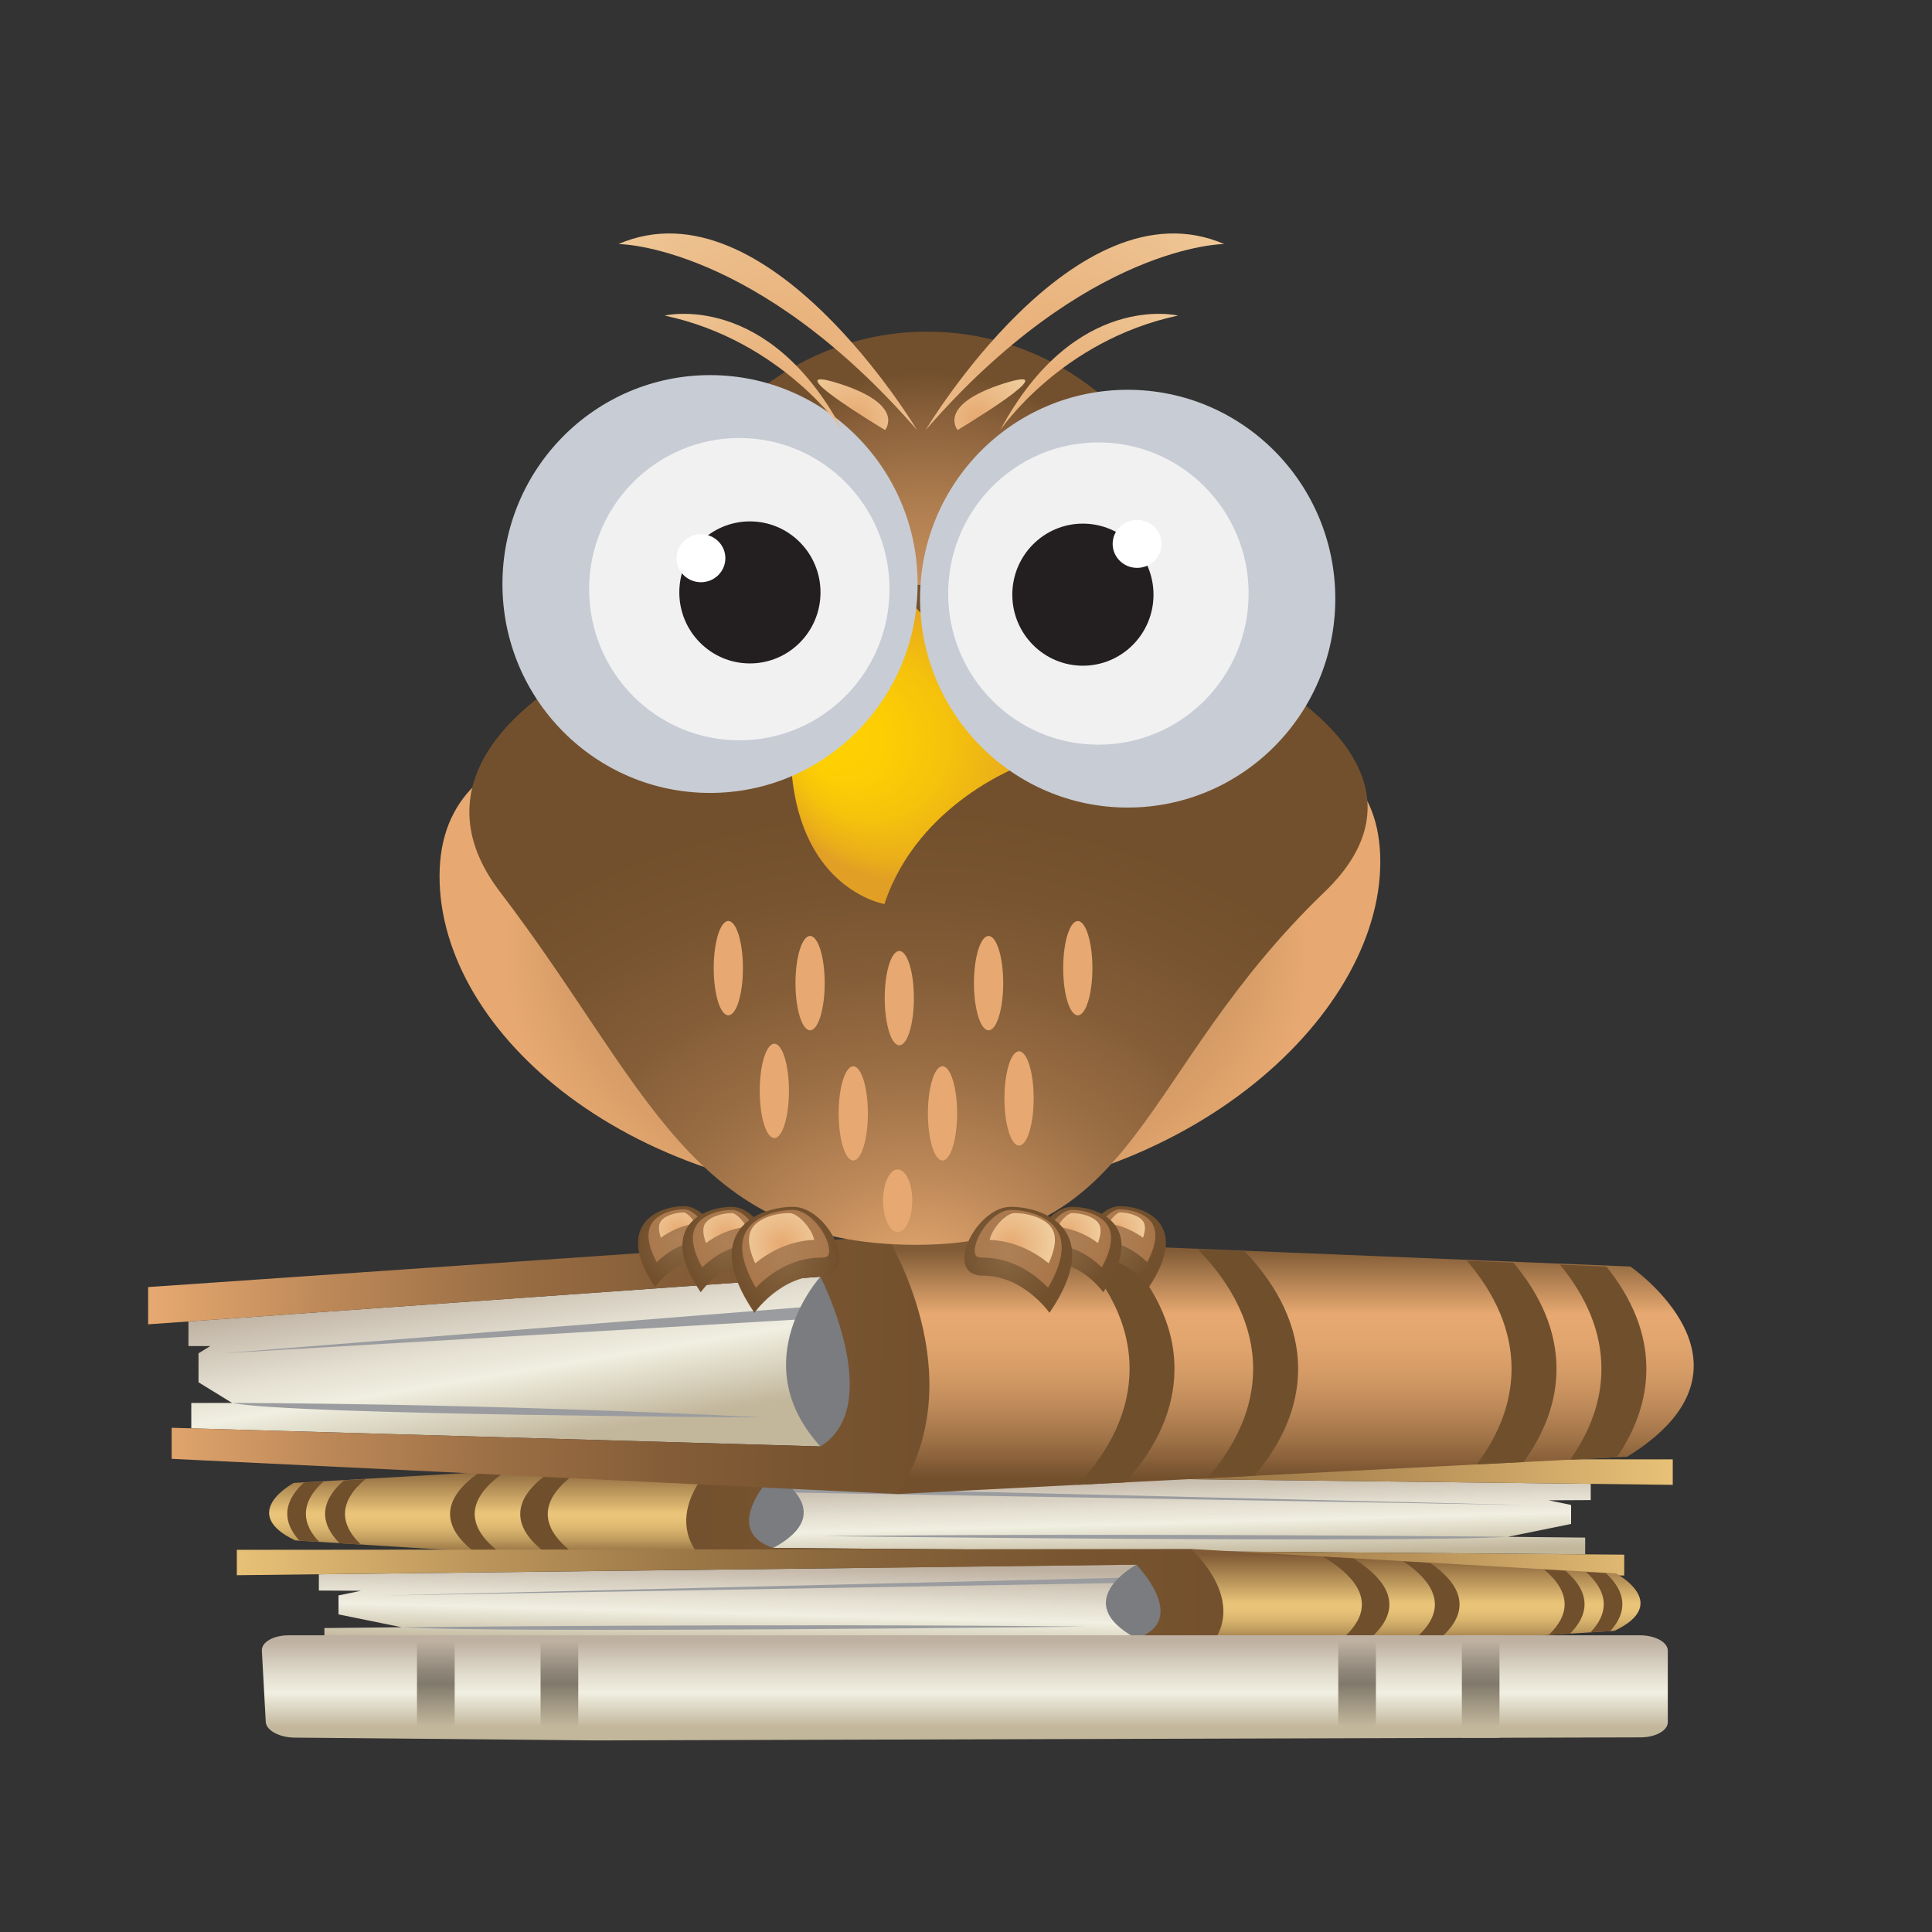<?xml version="1.0" ?><!DOCTYPE svg  PUBLIC '-//W3C//DTD SVG 1.1//EN'  'http://www.w3.org/Graphics/SVG/1.1/DTD/svg11.dtd'><svg enable-background="new 0 0 100 100" height="100px" id="Layer_1" version="1.1" viewBox="0 0 100 100" width="100px" xml:space="preserve" xmlns="http://www.w3.org/2000/svg" xmlns:xlink="http://www.w3.org/1999/xlink"><rect x="0" y="0" width="100" height="100" fill="#333333" stroke="none"/><g><g><g><linearGradient gradientTransform="matrix(-1 0 0 1 2267.953 0.049)" gradientUnits="userSpaceOnUse" id="SVGID_1_" x1="2242.387" x2="2242.387" y1="75.541" y2="80.69"><stop offset="0.039" style="stop-color:#805B36"/><stop offset="0.534" style="stop-color:#EAC579"/><stop offset="0.612" style="stop-color:#E5C076"/><stop offset="0.699" style="stop-color:#D8B36D"/><stop offset="0.792" style="stop-color:#C19D5F"/><stop offset="0.889" style="stop-color:#A17E4B"/><stop offset="0.987" style="stop-color:#795631"/><stop offset="1" style="stop-color:#73502D"/></linearGradient><path d="M15.277,79.73l21.473,1.348l0.454-5.584l-21.996,1.262C15.208,76.756,12.285,78.303,15.277,79.73z     " fill="url(#SVGID_1_)"/><linearGradient gradientUnits="userSpaceOnUse" id="SVGID_2_" x1="61.116" x2="61.235" y1="76.13" y2="80.658"><stop offset="0.011" style="stop-color:#BEB1A2"/><stop offset="0.028" style="stop-color:#C0B3A4"/><stop offset="0.403" style="stop-color:#E3DED0"/><stop offset="0.593" style="stop-color:#F0EFE1"/><stop offset="0.994" style="stop-color:#C2B69B"/></linearGradient><polygon fill="url(#SVGID_2_)" points="82.049,80.451 82.049,79.586 78.045,79.545 81.32,78.879 81.32,77.896 80.152,77.656      82.336,77.645 82.336,76.805 40.02,76.307 40.02,80.123    "/><polygon fill="#9A9C9F" points="40.02,76.961 79.008,77.902 40.02,77.238    "/><path d="M78.045,79.545c0,0-19.473-0.203-35.426-0.035C42.619,79.51,72.57,79.871,78.045,79.545z" fill="#9A9C9F"/><path d="M28.792,75.98l1.568-0.088c-1.301,0.779-2.009,1.609-2.009,2.475c0,0.795,0.601,1.563,1.71,2.293     l-1.567-0.102c-1.018-0.695-1.567-1.432-1.567-2.195C26.926,77.535,27.587,76.734,28.792,75.98z" fill="#704F2D"/><path d="M24.815,76.213l1.393-0.08c-1.056,0.705-1.637,1.453-1.637,2.23c0,0.703,0.479,1.389,1.354,2.035     l-1.39-0.086c-0.802-0.621-1.239-1.275-1.239-1.951C23.296,77.615,23.834,76.893,24.815,76.213z" fill="#704F2D"/><path d="M15.723,76.738l1.026-0.059c-0.592,0.531-0.917,1.094-0.917,1.674c0,0.5,0.241,0.988,0.688,1.453     l-1.022-0.063c-0.408-0.445-0.629-0.912-0.629-1.391C14.868,77.793,15.172,77.254,15.723,76.738z" fill="#704F2D"/><path d="M17.813,76.619l1.106-0.064c-0.688,0.57-1.062,1.176-1.062,1.801c0,0.549,0.289,1.08,0.822,1.59     l-1.102-0.068c-0.486-0.488-0.75-0.996-0.75-1.521C16.827,77.752,17.176,77.17,17.813,76.619z" fill="#704F2D"/><g><linearGradient gradientTransform="matrix(-1 0 0 1 2384.465 -79.21)" gradientUnits="userSpaceOnUse" id="SVGID_3_" x1="2297.387" x2="2350.215" y1="157.197" y2="158.261"><stop offset="0.006" style="stop-color:#E9C278"/><stop offset="0.03" style="stop-color:#E4BD75"/><stop offset="0.24" style="stop-color:#BC965B"/><stop offset="0.446" style="stop-color:#9C7847"/><stop offset="0.645" style="stop-color:#856239"/><stop offset="0.833" style="stop-color:#785430"/><stop offset="1" style="stop-color:#73502D"/></linearGradient><path d="M86.582,76.855v-1.318l-49.378-0.043c0,0-3.47,3.029-0.454,5.584l47.32,0.469v-1.078      L40.02,80.123v-3.816L86.582,76.855z" fill="url(#SVGID_3_)"/></g><g><path d="M40.02,76.307c0,0,3.556,1.906,0,3.816C37.21,79.178,40.02,76.307,40.02,76.307z" fill="#7A7C7F"/></g></g><g><linearGradient gradientTransform="matrix(1 0 0 1 8.996 0.049)" gradientUnits="userSpaceOnUse" id="SVGID_4_" x1="64.281" x2="64.281" y1="80.224" y2="85.373"><stop offset="0.039" style="stop-color:#805B36"/><stop offset="0.534" style="stop-color:#EAC579"/><stop offset="0.612" style="stop-color:#E5C076"/><stop offset="0.699" style="stop-color:#D8B36D"/><stop offset="0.792" style="stop-color:#C19D5F"/><stop offset="0.889" style="stop-color:#A17E4B"/><stop offset="0.987" style="stop-color:#795631"/><stop offset="1" style="stop-color:#73502D"/></linearGradient><path d="M83.564,84.412L62.09,85.76l-0.449-5.584l21.994,1.26C83.635,81.436,86.557,82.986,83.564,84.412z     " fill="url(#SVGID_4_)"/><linearGradient gradientTransform="matrix(-1 0 0 1 2276.949 0)" gradientUnits="userSpaceOnUse" id="SVGID_5_" x1="2239.225" x2="2239.344" y1="80.811" y2="85.341"><stop offset="0.011" style="stop-color:#BEB1A2"/><stop offset="0.028" style="stop-color:#C0B3A4"/><stop offset="0.403" style="stop-color:#E3DED0"/><stop offset="0.593" style="stop-color:#F0EFE1"/><stop offset="0.994" style="stop-color:#C2B69B"/></linearGradient><polygon fill="url(#SVGID_5_)" points="16.792,85.135 16.792,84.268 20.797,84.227 17.521,83.561 17.521,82.578 18.688,82.338      16.504,82.326 16.504,81.486 58.82,80.988 58.82,84.807    "/><polygon fill="#9A9C9F" points="58.82,81.643 19.834,82.584 58.82,81.92    "/><path d="M20.797,84.227c0,0,19.474-0.205,35.425-0.035C56.223,84.191,26.271,84.551,20.797,84.227z" fill="#9A9C9F"/><path d="M70.051,80.664l-1.57-0.092c1.301,0.781,2.01,1.613,2.01,2.477c0,0.793-0.602,1.563-1.711,2.291     l1.568-0.1c1.018-0.695,1.566-1.434,1.566-2.193C71.914,82.219,71.254,81.418,70.051,80.664z" fill="#704F2D"/><path d="M74.023,80.895l-1.391-0.08c1.057,0.703,1.637,1.455,1.637,2.23c0,0.705-0.48,1.387-1.354,2.033     l1.389-0.086c0.805-0.619,1.242-1.275,1.242-1.947C75.547,82.295,75.004,81.574,74.023,80.895z" fill="#704F2D"/><path d="M83.117,81.422l-1.025-0.059c0.592,0.531,0.918,1.094,0.918,1.672c0,0.5-0.242,0.988-0.686,1.455     l1.02-0.064c0.41-0.445,0.629-0.912,0.629-1.393C83.973,82.473,83.67,81.934,83.117,81.422z" fill="#704F2D"/><path d="M81.025,81.299l-1.104-0.063c0.688,0.57,1.063,1.176,1.063,1.801c0,0.549-0.291,1.08-0.822,1.588     l1.1-0.066c0.488-0.488,0.754-0.996,0.754-1.523C82.016,82.434,81.666,81.85,81.025,81.299z" fill="#704F2D"/><g><linearGradient gradientTransform="matrix(1 0 0 1 125.66 -79.21)" gradientUnits="userSpaceOnUse" id="SVGID_6_" x1="-113.894" x2="-61.068" y1="161.878" y2="162.941"><stop offset="0.006" style="stop-color:#E9C278"/><stop offset="0.03" style="stop-color:#E4BD75"/><stop offset="0.24" style="stop-color:#BC965B"/><stop offset="0.446" style="stop-color:#9C7847"/><stop offset="0.645" style="stop-color:#856239"/><stop offset="0.833" style="stop-color:#785430"/><stop offset="1" style="stop-color:#73502D"/></linearGradient><path d="M61.641,80.176l-49.382,0.043v1.314l46.562-0.545v3.818L14.77,85.152v1.074l47.32-0.467      C65.105,83.205,61.641,80.176,61.641,80.176z" fill="url(#SVGID_6_)"/></g><g><path d="M58.82,80.988c0,0-3.555,1.906,0,3.818C61.631,83.857,58.82,80.988,58.82,80.988z" fill="#7A7C7F"/></g></g><g><linearGradient gradientUnits="userSpaceOnUse" id="SVGID_7_" x1="66.779" x2="66.779" y1="64.21" y2="76.521"><stop offset="0.039" style="stop-color:#805B36"/><stop offset="0.309" style="stop-color:#E7A971"/><stop offset="0.426" style="stop-color:#E2A56E"/><stop offset="0.558" style="stop-color:#D59B66"/><stop offset="0.698" style="stop-color:#BE8A59"/><stop offset="0.842" style="stop-color:#9E7146"/><stop offset="0.99" style="stop-color:#76522F"/><stop offset="1" style="stop-color:#73502D"/></linearGradient><path d="M84.221,75.4l-37.756,1.93l-0.573-13.352l38.495,1.578C84.387,65.557,91.875,70.688,84.221,75.4z" fill="url(#SVGID_7_)"/><linearGradient gradientUnits="userSpaceOnUse" id="SVGID_8_" x1="25.455" x2="26.983" y1="65.638" y2="74.81"><stop offset="0.011" style="stop-color:#BEB1A2"/><stop offset="0.028" style="stop-color:#C0B3A4"/><stop offset="0.403" style="stop-color:#E3DED0"/><stop offset="0.593" style="stop-color:#F0EFE1"/><stop offset="0.994" style="stop-color:#C2B69B"/></linearGradient><polygon fill="url(#SVGID_8_)" points="9.901,73.932 9.901,72.617 12.016,72.617 10.275,71.547 10.275,70.047 10.885,69.672      9.754,69.672 9.754,68.398 42.463,66.084 42.463,74.867    "/><polygon fill="#9A9C9F" points="42.463,67.584 11.495,70.047 42.463,68.227    "/><path d="M12.016,72.617c0,0,12.702-0.002,27.491,0.75C39.506,73.367,15.147,73.242,12.016,72.617z" fill="#9A9C9F"/><path d="M57.766,64.482l-2.426-0.102c2.002,1.961,3.127,4.154,3.127,6.469c0,2.135-0.957,4.16-2.672,6.004     l2.443-0.125c1.645-1.807,2.553-3.795,2.553-5.879C60.791,68.576,59.701,66.418,57.766,64.482z" fill="#704F2D"/><path d="M64.426,64.764l-2.42-0.1c1.826,1.891,2.857,3.979,2.857,6.186c0,2-0.852,3.912-2.375,5.662l2.436-0.125     c1.457-1.715,2.268-3.582,2.268-5.537C67.191,68.684,66.193,66.629,64.426,64.764z" fill="#704F2D"/><path d="M83.146,65.557l-2.406-0.1c1.383,1.676,2.15,3.492,2.15,5.393c0,1.643-0.572,3.221-1.615,4.701     l2.414-0.121c0.988-1.445,1.527-2.982,1.527-4.58C85.217,68.986,84.475,67.207,83.146,65.557z" fill="#704F2D"/><path d="M78.332,65.354l-2.41-0.102c1.488,1.734,2.316,3.621,2.316,5.598c0,1.734-0.643,3.396-1.801,4.949     l2.422-0.123c1.1-1.518,1.705-3.139,1.705-4.826C80.564,68.91,79.766,67.059,78.332,65.354z" fill="#704F2D"/><g><linearGradient gradientTransform="matrix(1 0 0 1 116.588 -79.21)" gradientUnits="userSpaceOnUse" id="SVGID_9_" x1="-109.34" x2="-67.456" y1="149.08" y2="149.923"><stop offset="0.006" style="stop-color:#E7A971"/><stop offset="0.021" style="stop-color:#E4A76F"/><stop offset="0.233" style="stop-color:#BC8858"/><stop offset="0.441" style="stop-color:#9C6F45"/><stop offset="0.642" style="stop-color:#855E38"/><stop offset="0.832" style="stop-color:#785430"/><stop offset="1" style="stop-color:#73502D"/></linearGradient><path d="M45.892,63.979L7.667,66.619v1.928l34.796-2.463v8.783L8.885,73.902v1.607l37.58,1.82      C50.466,71.225,45.892,63.979,45.892,63.979z" fill="url(#SVGID_9_)"/></g><g><path d="M42.463,66.084c0,0-4.001,4.391,0,8.783C45.883,72.762,42.463,66.084,42.463,66.084z" fill="#7A7C7F"/></g></g><g><linearGradient gradientUnits="userSpaceOnUse" id="SVGID_10_" x1="49.938" x2="49.938" y1="84.924" y2="89.458"><stop offset="0.011" style="stop-color:#BEB1A2"/><stop offset="0.028" style="stop-color:#C0B3A4"/><stop offset="0.403" style="stop-color:#E3DED0"/><stop offset="0.593" style="stop-color:#F0EFE1"/><stop offset="0.994" style="stop-color:#C2B69B"/></linearGradient><path d="M13.554,85.438c-0.028-0.439,0.597-0.795,1.391-0.795h8.844c0.794,0,1.992,0,2.663,0     c0.67,0,1.868,0,2.662,0h55.768c0.791,0,1.443,0.355,1.443,0.795v3.705c0,0.439-0.652,0.791-1.443,0.783L30.79,90.084     c-0.794-0.008-2.092-0.02-2.886-0.029L15.25,89.939c-0.795-0.008-1.468-0.373-1.494-0.809L13.554,85.438z" fill="url(#SVGID_10_)"/><linearGradient gradientUnits="userSpaceOnUse" id="SVGID_11_" x1="76.64" x2="76.64" y1="84.916" y2="89.336"><stop offset="0.011" style="stop-color:#BEB1A2"/><stop offset="0.019" style="stop-color:#BDB0A1"/><stop offset="0.342" style="stop-color:#91887B"/><stop offset="0.506" style="stop-color:#80796C"/><stop offset="0.994" style="stop-color:#C2B69B"/></linearGradient><rect fill="url(#SVGID_11_)" height="5.305" width="1.947" x="75.666" y="84.643"/><linearGradient gradientUnits="userSpaceOnUse" id="SVGID_12_" x1="70.242" x2="70.242" y1="84.916" y2="89.336"><stop offset="0.011" style="stop-color:#BEB1A2"/><stop offset="0.019" style="stop-color:#BDB0A1"/><stop offset="0.342" style="stop-color:#91887B"/><stop offset="0.506" style="stop-color:#80796C"/><stop offset="0.994" style="stop-color:#C2B69B"/></linearGradient><rect fill="url(#SVGID_12_)" height="5.305" width="1.949" x="69.268" y="84.643"/><linearGradient gradientUnits="userSpaceOnUse" id="SVGID_13_" x1="28.955" x2="28.955" y1="84.916" y2="89.336"><stop offset="0.011" style="stop-color:#BEB1A2"/><stop offset="0.019" style="stop-color:#BDB0A1"/><stop offset="0.342" style="stop-color:#91887B"/><stop offset="0.506" style="stop-color:#80796C"/><stop offset="0.994" style="stop-color:#C2B69B"/></linearGradient><rect fill="url(#SVGID_13_)" height="5.305" width="1.95" x="27.98" y="84.643"/><linearGradient gradientUnits="userSpaceOnUse" id="SVGID_14_" x1="22.559" x2="22.559" y1="84.916" y2="89.336"><stop offset="0.011" style="stop-color:#BEB1A2"/><stop offset="0.019" style="stop-color:#BDB0A1"/><stop offset="0.342" style="stop-color:#91887B"/><stop offset="0.506" style="stop-color:#80796C"/><stop offset="0.994" style="stop-color:#C2B69B"/></linearGradient><rect fill="url(#SVGID_14_)" height="5.305" width="1.951" x="21.583" y="84.643"/></g></g><g><radialGradient cx="47.973" cy="31.805" fx="47.758" fy="44.463" gradientTransform="matrix(0.995 0 0 1.001 0.25 -0.065)" gradientUnits="userSpaceOnUse" id="SVGID_15_" r="14.465"><stop offset="0.006" style="stop-color:#E7A971"/><stop offset="0.198" style="stop-color:#E4A66F"/><stop offset="0.366" style="stop-color:#D99E69"/><stop offset="0.525" style="stop-color:#C7905E"/><stop offset="0.678" style="stop-color:#AE7D4F"/><stop offset="0.826" style="stop-color:#8E643D"/><stop offset="0.927" style="stop-color:#73502D"/><stop offset="1" style="stop-color:#73502D"/></radialGradient><ellipse cx="47.988" cy="31.781" fill="url(#SVGID_15_)" rx="14.264" ry="14.614"/><radialGradient cx="-1513.552" cy="448.18" fx="-1513.861" fy="466.438" gradientTransform="matrix(-0.995 0 0 -0.76 -1459.049 390.097)" gradientUnits="userSpaceOnUse" id="SVGID_16_" r="20.865"><stop offset="0.242" style="stop-color:#73502D"/><stop offset="0.541" style="stop-color:#A6774B"/><stop offset="0.847" style="stop-color:#D59B66"/><stop offset="1" style="stop-color:#E7A971"/></radialGradient><path d="M22.751,45.356c0-8.157,10.385-8.307,24.576-8.307c14.193,0,24.117-0.592,24.117,7.563    c0,8.157-10.348,17.495-24.537,17.495C32.715,62.107,22.751,53.514,22.751,45.356z" fill="url(#SVGID_16_)"/><radialGradient cx="-1513.037" cy="410.929" fx="-1514.197" fy="402.368" gradientTransform="matrix(-0.995 0 0 -0.678 -1459.049 339.139)" gradientUnits="userSpaceOnUse" id="SVGID_17_" r="27.452"><stop offset="0.006" style="stop-color:#E7A971"/><stop offset="0.021" style="stop-color:#E4A76F"/><stop offset="0.233" style="stop-color:#BC8858"/><stop offset="0.441" style="stop-color:#9C6F45"/><stop offset="0.642" style="stop-color:#855E38"/><stop offset="0.832" style="stop-color:#785430"/><stop offset="1" style="stop-color:#73502D"/></radialGradient><path d="M25.886,46.171c-6.837-8.944,9.85-15.899,21.528-15.899c11.679,0,29.703,7.672,21.142,15.899    c-9.77,9.391-9.463,18.26-21.142,18.26C35.736,64.432,33.591,56.254,25.886,46.171z" fill="url(#SVGID_17_)"/><radialGradient cx="46.904" cy="38.282" fx="42.384" fy="38.33" gradientTransform="matrix(0.995 0 0 1.001 0.25 -0.065)" gradientUnits="userSpaceOnUse" id="SVGID_18_" r="7.38"><stop offset="0.006" style="stop-color:#FFD200"/><stop offset="0.282" style="stop-color:#FDCE03"/><stop offset="0.563" style="stop-color:#F5C20C"/><stop offset="0.845" style="stop-color:#EAAE1A"/><stop offset="1" style="stop-color:#E19F25"/></radialGradient><path d="M52.932,39.595c0,0-5.406,1.919-7.155,7.197c0,0-6.833-1.119-4.292-12.954    C44.029,22.001,52.932,39.595,52.932,39.595z" fill="url(#SVGID_18_)"/><ellipse cx="36.751" cy="30.229" fill="#C8CCD4" rx="10.745" ry="10.813"/><ellipse cx="58.368" cy="30.987" fill="#C8CCD4" rx="10.747" ry="10.812"/><ellipse cx="38.267" cy="30.495" fill="#F1F1F2" rx="7.774" ry="7.824"/><ellipse cx="56.853" cy="30.722" fill="#F1F1F2" rx="7.776" ry="7.823"/><ellipse cx="38.815" cy="30.663" fill="#231F20" rx="3.654" ry="3.676"/><path d="M59.705,30.78c0,2.03-1.635,3.677-3.656,3.677c-2.018,0-3.652-1.647-3.652-3.677    c0-2.031,1.635-3.677,3.652-3.677C58.07,27.104,59.705,28.75,59.705,30.78z" fill="#231F20"/><g><g><radialGradient cx="35.029" cy="64.509" gradientTransform="matrix(0.995 0 0 1.001 0.25 -0.065)" gradientUnits="userSpaceOnUse" id="SVGID_19_" r="2.085"><stop offset="0.006" style="stop-color:#876541"/><stop offset="1" style="stop-color:#73502D"/></radialGradient><path d="M33.906,66.625c0,0,1.003-1.469,2.58-1.469c1.575,0,0.287-2.725-1.074-2.725      C34.05,62.432,31.755,63.404,33.906,66.625z" fill="url(#SVGID_19_)"/><radialGradient cx="35.039" cy="64.126" gradientTransform="matrix(0.995 0 0 1.001 0.25 -0.065)" gradientUnits="userSpaceOnUse" id="SVGID_20_" r="2.094"><stop offset="0.006" style="stop-color:#AD8056"/><stop offset="1" style="stop-color:#A97649"/></radialGradient><path d="M35.411,62.594c-0.622,0-1.425,0.25-1.715,0.797c-0.087,0.166-0.131,0.352-0.131,0.563      c0,0.387,0.146,0.848,0.426,1.375c0.512-0.492,1.37-1.102,2.494-1.102c0.106,0,0.158-0.021,0.167-0.031      c0.008-0.014,0.017-0.049,0.017-0.104c0-0.117-0.036-0.316-0.172-0.582C36.227,62.988,35.761,62.594,35.411,62.594z" fill="url(#SVGID_20_)"/><radialGradient cx="35.039" cy="63.741" gradientTransform="matrix(0.995 0 0 1.001 0.25 -0.065)" gradientUnits="userSpaceOnUse" id="SVGID_21_" r="2.093"><stop offset="0.006" style="stop-color:#E7A971"/><stop offset="0.384" style="stop-color:#EBBB87"/><stop offset="1" style="stop-color:#F2D5A8"/></radialGradient><path d="M34.174,63.262c-0.043,0.084-0.065,0.186-0.065,0.307c0,0.111,0.025,0.279,0.094,0.496      c0.473-0.336,1.073-0.635,1.783-0.734c-0.211-0.379-0.497-0.568-0.58-0.576C34.935,62.754,34.343,62.943,34.174,63.262z" fill="url(#SVGID_21_)"/><radialGradient cx="37.494" cy="64.657" gradientTransform="matrix(0.995 0 0 1.001 0.25 -0.065)" gradientUnits="userSpaceOnUse" id="SVGID_22_" r="2.22"><stop offset="0.006" style="stop-color:#876541"/><stop offset="1" style="stop-color:#73502D"/></radialGradient><path d="M36.268,66.887c0,0,1.079-1.551,2.773-1.551c1.696,0,0.308-2.869-1.156-2.869      S33.956,63.492,36.268,66.887z" fill="url(#SVGID_22_)"/><radialGradient cx="37.503" cy="64.272" gradientTransform="matrix(0.995 0 0 1.001 0.25 -0.065)" gradientUnits="userSpaceOnUse" id="SVGID_23_" r="2.227"><stop offset="0.006" style="stop-color:#AD8056"/><stop offset="1" style="stop-color:#A97649"/></radialGradient><path d="M35.997,63.5c-0.091,0.174-0.134,0.369-0.134,0.588c0,0.424,0.163,0.932,0.482,1.508      c0.54-0.518,1.471-1.189,2.697-1.189c0.236,0,0.236-0.047,0.236-0.176l0,0c0-0.619-0.76-1.604-1.392-1.604      C37.195,62.627,36.31,62.9,35.997,63.5z" fill="url(#SVGID_23_)"/><radialGradient cx="37.504" cy="63.89" gradientTransform="matrix(0.995 0 0 1.001 0.25 -0.065)" gradientUnits="userSpaceOnUse" id="SVGID_24_" r="2.228"><stop offset="0.006" style="stop-color:#E7A971"/><stop offset="0.384" style="stop-color:#EBBB87"/><stop offset="1" style="stop-color:#F2D5A8"/></radialGradient><path d="M36.475,63.369c-0.048,0.09-0.07,0.203-0.07,0.336c0,0.18,0.048,0.393,0.134,0.635      c0.541-0.398,1.246-0.746,2.091-0.838c-0.181-0.348-0.549-0.713-0.745-0.713C37.343,62.789,36.665,63.006,36.475,63.369z" fill="url(#SVGID_24_)"/><radialGradient cx="40.602" cy="65.189" gradientTransform="matrix(0.995 0 0 1.001 0.25 -0.065)" gradientUnits="userSpaceOnUse" id="SVGID_25_" r="2.754"><stop offset="0.006" style="stop-color:#876541"/><stop offset="1" style="stop-color:#73502D"/></radialGradient><path d="M39.049,67.951c0,0,1.338-1.924,3.441-1.924c2.103,0,0.382-3.561-1.434-3.561      C39.239,62.467,36.181,63.738,39.049,67.951z" fill="url(#SVGID_25_)"/><radialGradient cx="40.614" cy="64.804" gradientTransform="matrix(0.995 0 0 1.001 0.25 -0.065)" gradientUnits="userSpaceOnUse" id="SVGID_26_" r="2.764"><stop offset="0.006" style="stop-color:#AD8056"/><stop offset="1" style="stop-color:#A97649"/></radialGradient><path d="M41.056,62.627c-0.924,0-2.042,0.357-2.459,1.154c-0.121,0.229-0.181,0.492-0.181,0.787      c0,0.58,0.244,1.287,0.704,2.084c0.627-0.643,1.799-1.557,3.37-1.557c0.14,0,0.321-0.02,0.38-0.125      c0.031-0.053,0.045-0.129,0.045-0.225c0-0.225-0.089-0.555-0.302-0.926C42.209,63.117,41.57,62.627,41.056,62.627z" fill="url(#SVGID_26_)"/><radialGradient cx="40.422" cy="64.42" gradientTransform="matrix(0.995 0 0 1.001 0.25 -0.065)" gradientUnits="userSpaceOnUse" id="SVGID_27_" r="2.762"><stop offset="0.006" style="stop-color:#E7A971"/><stop offset="0.384" style="stop-color:#EBBB87"/><stop offset="1" style="stop-color:#F2D5A8"/></radialGradient><path d="M40.865,62.789L40.865,62.789c-0.736,0-1.669,0.27-1.981,0.861      c-0.078,0.148-0.118,0.328-0.118,0.535c0,0.33,0.114,0.742,0.323,1.203c0.695-0.566,1.744-1.164,3.056-1.211      c-0.032-0.133-0.084-0.283-0.191-0.469C41.627,63.141,41.134,62.789,40.865,62.789z" fill="url(#SVGID_27_)"/></g><g><radialGradient cx="-5068.74" cy="64.509" gradientTransform="matrix(-0.995 0 0 1.001 -4985.678 -0.065)" gradientUnits="userSpaceOnUse" id="SVGID_28_" r="2.085"><stop offset="0.006" style="stop-color:#876541"/><stop offset="1" style="stop-color:#73502D"/></radialGradient><path d="M59.465,66.625c0,0-1.004-1.469-2.58-1.469s-0.287-2.725,1.076-2.725      C59.32,62.432,61.613,63.404,59.465,66.625z" fill="url(#SVGID_28_)"/><radialGradient cx="-5068.729" cy="64.126" gradientTransform="matrix(-0.995 0 0 1.001 -4985.678 -0.065)" gradientUnits="userSpaceOnUse" id="SVGID_29_" r="2.091"><stop offset="0.006" style="stop-color:#AD8056"/><stop offset="1" style="stop-color:#A97649"/></radialGradient><path d="M57.961,62.594c0.621,0,1.424,0.25,1.715,0.797c0.082,0.166,0.125,0.352,0.125,0.563      c0,0.387-0.141,0.848-0.422,1.375c-0.512-0.492-1.371-1.102-2.494-1.102c-0.107,0-0.158-0.021-0.166-0.031      c-0.01-0.014-0.018-0.049-0.018-0.104c0-0.117,0.033-0.316,0.174-0.582C57.143,62.988,57.609,62.594,57.961,62.594z" fill="url(#SVGID_29_)"/><radialGradient cx="-5068.73" cy="63.741" gradientTransform="matrix(-0.995 0 0 1.001 -4985.678 -0.065)" gradientUnits="userSpaceOnUse" id="SVGID_30_" r="2.094"><stop offset="0.006" style="stop-color:#E7A971"/><stop offset="0.384" style="stop-color:#EBBB87"/><stop offset="1" style="stop-color:#F2D5A8"/></radialGradient><path d="M59.195,63.262c0.045,0.084,0.066,0.186,0.066,0.307c0,0.111-0.027,0.279-0.096,0.496      c-0.473-0.336-1.07-0.635-1.783-0.734c0.211-0.379,0.498-0.568,0.58-0.576C58.436,62.754,59.027,62.943,59.195,63.262z" fill="url(#SVGID_30_)"/><radialGradient cx="-5066.275" cy="64.657" gradientTransform="matrix(-0.995 0 0 1.001 -4985.678 -0.065)" gradientUnits="userSpaceOnUse" id="SVGID_31_" r="2.22"><stop offset="0.006" style="stop-color:#876541"/><stop offset="1" style="stop-color:#73502D"/></radialGradient><path d="M57.102,66.887c0,0-1.078-1.551-2.773-1.551s-0.309-2.869,1.158-2.869      C56.947,62.467,59.416,63.492,57.102,66.887z" fill="url(#SVGID_31_)"/><radialGradient cx="-5066.266" cy="64.272" gradientTransform="matrix(-0.995 0 0 1.001 -4985.678 -0.065)" gradientUnits="userSpaceOnUse" id="SVGID_32_" r="2.228"><stop offset="0.006" style="stop-color:#AD8056"/><stop offset="1" style="stop-color:#A97649"/></radialGradient><path d="M57.373,63.5c0.09,0.174,0.135,0.369,0.135,0.588c0,0.424-0.162,0.932-0.482,1.508      c-0.539-0.518-1.471-1.189-2.697-1.189c-0.236,0-0.236-0.047-0.236-0.176l0,0c0-0.619,0.762-1.604,1.395-1.604      C56.172,62.627,57.061,62.9,57.373,63.5z" fill="url(#SVGID_32_)"/><radialGradient cx="-5066.266" cy="63.89" gradientTransform="matrix(-0.995 0 0 1.001 -4985.678 -0.065)" gradientUnits="userSpaceOnUse" id="SVGID_33_" r="2.226"><stop offset="0.006" style="stop-color:#E7A971"/><stop offset="0.384" style="stop-color:#EBBB87"/><stop offset="1" style="stop-color:#F2D5A8"/></radialGradient><path d="M56.893,63.369c0.049,0.09,0.072,0.203,0.072,0.336c0,0.18-0.049,0.393-0.133,0.635      c-0.541-0.398-1.248-0.746-2.092-0.838c0.18-0.348,0.551-0.713,0.746-0.713C56.029,62.789,56.703,63.006,56.893,63.369z" fill="url(#SVGID_33_)"/><radialGradient cx="-5063.169" cy="65.189" gradientTransform="matrix(-0.995 0 0 1.001 -4985.678 -0.065)" gradientUnits="userSpaceOnUse" id="SVGID_34_" r="2.754"><stop offset="0.006" style="stop-color:#876541"/><stop offset="1" style="stop-color:#73502D"/></radialGradient><path d="M54.322,67.951c0,0-1.338-1.924-3.443-1.924c-2.103,0-0.382-3.561,1.435-3.561      C54.131,62.467,57.191,63.738,54.322,67.951z" fill="url(#SVGID_34_)"/><radialGradient cx="-5063.154" cy="64.804" gradientTransform="matrix(-0.995 0 0 1.001 -4985.678 -0.065)" gradientUnits="userSpaceOnUse" id="SVGID_35_" r="2.764"><stop offset="0.006" style="stop-color:#AD8056"/><stop offset="1" style="stop-color:#A97649"/></radialGradient><path d="M52.314,62.627c0.922,0,2.043,0.357,2.459,1.154c0.121,0.229,0.18,0.492,0.18,0.787      c0,0.58-0.242,1.287-0.703,2.084c-0.629-0.643-1.799-1.557-3.371-1.557c-0.139,0-0.321-0.02-0.38-0.125      c-0.029-0.053-0.047-0.129-0.047-0.225c0-0.225,0.093-0.555,0.303-0.926C51.158,63.117,51.799,62.627,52.314,62.627z" fill="url(#SVGID_35_)"/><radialGradient cx="-5063.346" cy="64.42" gradientTransform="matrix(-0.995 0 0 1.001 -4985.678 -0.065)" gradientUnits="userSpaceOnUse" id="SVGID_36_" r="2.763"><stop offset="0.006" style="stop-color:#E7A971"/><stop offset="0.384" style="stop-color:#EBBB87"/><stop offset="1" style="stop-color:#F2D5A8"/></radialGradient><path d="M52.506,62.789L52.506,62.789c0.736,0,1.67,0.27,1.98,0.861      c0.076,0.148,0.117,0.328,0.117,0.535c0,0.33-0.113,0.742-0.324,1.203c-0.695-0.566-1.742-1.164-3.055-1.211      c0.033-0.133,0.086-0.283,0.191-0.469C51.744,63.141,52.234,62.789,52.506,62.789z" fill="url(#SVGID_36_)"/></g></g><g><radialGradient cx="39.288" cy="20.9" gradientTransform="matrix(0.995 0 0 1.001 0.25 -0.065)" gradientUnits="userSpaceOnUse" id="SVGID_37_" r="10.18"><stop offset="0.006" style="stop-color:#E7A971"/><stop offset="0.384" style="stop-color:#EBBB87"/><stop offset="1" style="stop-color:#F2D5A8"/></radialGradient><path d="M34.404,16.334c0,0,5.335-1.295,9.197,5.924C43.602,22.258,40.476,17.629,34.404,16.334z" fill="url(#SVGID_37_)"/><radialGradient cx="40.262" cy="19.936" gradientTransform="matrix(0.995 0 0 1.001 0.25 -0.065)" gradientUnits="userSpaceOnUse" id="SVGID_38_" r="17.114"><stop offset="0.006" style="stop-color:#E7A971"/><stop offset="0.384" style="stop-color:#EBBB87"/><stop offset="1" style="stop-color:#F2D5A8"/></radialGradient><path d="M47.466,22.258c0,0-7.726-12.958-15.454-9.627C32.012,12.631,39.088,12.631,47.466,22.258z" fill="url(#SVGID_38_)"/><radialGradient cx="44.222" cy="21.714" gradientTransform="matrix(0.995 0 0 1.001 0.25 -0.065)" gradientUnits="userSpaceOnUse" id="SVGID_39_" r="4.017"><stop offset="0.006" style="stop-color:#E7A971"/><stop offset="0.384" style="stop-color:#EBBB87"/><stop offset="1" style="stop-color:#F2D5A8"/></radialGradient><path d="M45.81,22.258c0,0,1.104-1.296-2.39-2.408C39.923,18.74,45.81,22.258,45.81,22.258z" fill="url(#SVGID_39_)"/><radialGradient cx="-4972.622" cy="20.9" gradientTransform="matrix(-0.995 0 0 1.001 -4892.262 -0.065)" gradientUnits="userSpaceOnUse" id="SVGID_40_" r="10.177"><stop offset="0.006" style="stop-color:#E7A971"/><stop offset="0.384" style="stop-color:#EBBB87"/><stop offset="1" style="stop-color:#F2D5A8"/></radialGradient><path d="M60.971,16.334c0,0-5.334-1.295-9.195,5.924C51.775,22.258,54.9,17.629,60.971,16.334z" fill="url(#SVGID_40_)"/><radialGradient cx="-4971.648" cy="19.936" gradientTransform="matrix(-0.995 0 0 1.001 -4892.262 -0.065)" gradientUnits="userSpaceOnUse" id="SVGID_41_" r="17.113"><stop offset="0.006" style="stop-color:#E7A971"/><stop offset="0.384" style="stop-color:#EBBB87"/><stop offset="1" style="stop-color:#F2D5A8"/></radialGradient><path d="M47.911,22.258c0,0,7.726-12.958,15.453-9.627C63.363,12.631,56.289,12.631,47.911,22.258z" fill="url(#SVGID_41_)"/><radialGradient cx="-4967.688" cy="21.714" gradientTransform="matrix(-0.995 0 0 1.001 -4892.262 -0.065)" gradientUnits="userSpaceOnUse" id="SVGID_42_" r="4.017"><stop offset="0.006" style="stop-color:#E7A971"/><stop offset="0.384" style="stop-color:#EBBB87"/><stop offset="1" style="stop-color:#F2D5A8"/></radialGradient><path d="M49.565,22.258c0,0-1.104-1.296,2.392-2.408C55.453,18.74,49.565,22.258,49.565,22.258z" fill="url(#SVGID_42_)"/></g><ellipse cx="58.856" cy="28.151" fill="#FFFFFF" rx="1.265" ry="1.242"/><ellipse cx="36.281" cy="28.893" fill="#FFFFFF" rx="1.264" ry="1.243"/><ellipse cx="37.698" cy="50.112" fill="#E7A971" rx="0.756" ry="2.441"/><ellipse cx="41.93" cy="50.887" fill="#E7A971" rx="0.756" ry="2.441"/><ellipse cx="46.548" cy="51.663" fill="#E7A971" rx="0.755" ry="2.44"/><ellipse cx="44.165" cy="57.629" fill="#E7A971" rx="0.756" ry="2.439"/><ellipse cx="40.08" cy="56.465" fill="#E7A971" rx="0.756" ry="2.441"/><ellipse cx="51.169" cy="50.887" fill="#E7A971" rx="0.757" ry="2.441"/><path d="M56.543,50.112c0,1.349-0.34,2.441-0.754,2.441c-0.42,0-0.758-1.092-0.758-2.441    c0-1.347,0.338-2.439,0.758-2.439C56.203,47.673,56.543,48.765,56.543,50.112z" fill="#E7A971"/><ellipse cx="52.746" cy="56.854" fill="#E7A971" rx="0.756" ry="2.439"/><ellipse cx="48.784" cy="57.629" fill="#E7A971" rx="0.756" ry="2.439"/><ellipse cx="46.463" cy="62.148" fill="#E7A971" rx="0.756" ry="1.617"/></g></g></svg>